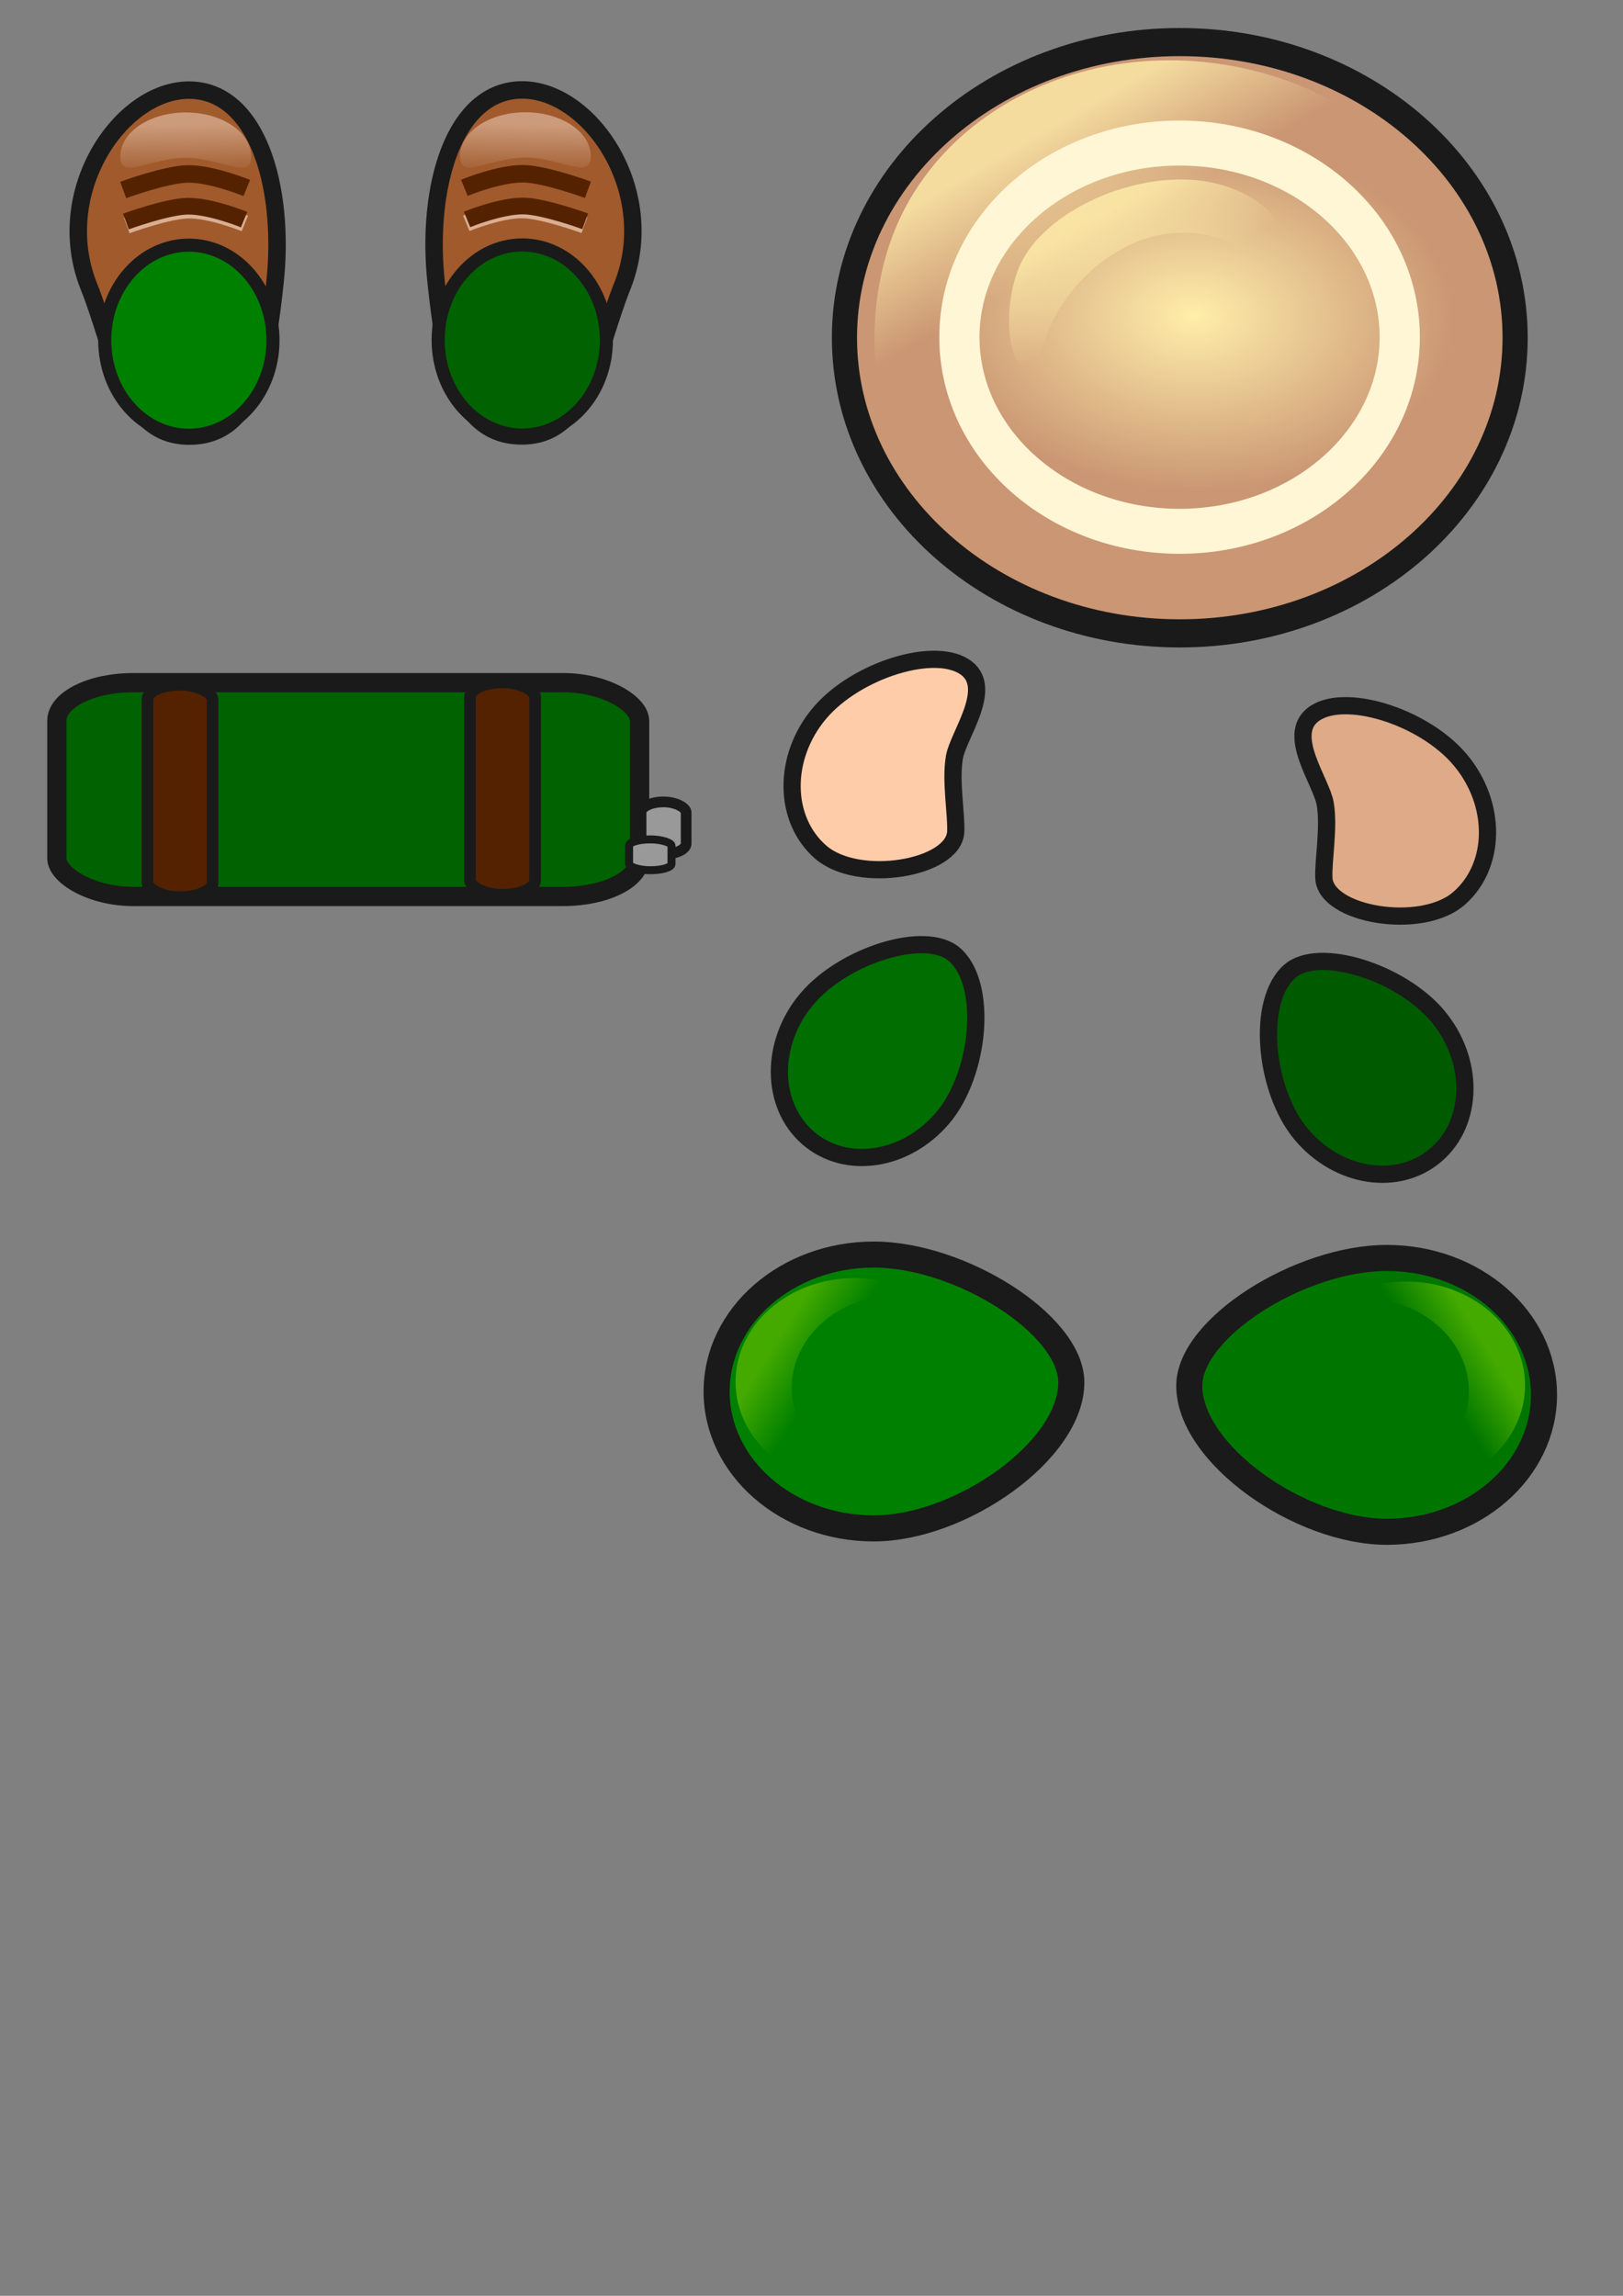 <?xml version="1.0" encoding="UTF-8" standalone="no"?>
<!-- Created with Inkscape (http://www.inkscape.org/) -->

<svg
   xmlns:dc="http://purl.org/dc/elements/1.1/"
   xmlns:cc="http://creativecommons.org/ns#"
   xmlns:rdf="http://www.w3.org/1999/02/22-rdf-syntax-ns#"
   xmlns:svg="http://www.w3.org/2000/svg"
   xmlns="http://www.w3.org/2000/svg"
   xmlns:xlink="http://www.w3.org/1999/xlink"
   xmlns:sodipodi="http://sodipodi.sourceforge.net/DTD/sodipodi-0.dtd"
   xmlns:inkscape="http://www.inkscape.org/namespaces/inkscape"
   width="744.094"
   height="1052.362"
   id="svg2"
   version="1.1"
   inkscape:version="0.48.4 r9939"
   sodipodi:docname="PlayerCharacterFinal.svg">
  <rect width="100%" height="100%" fill="#808080" stroke="none"/>
  <defs
     id="defs4">
    <linearGradient
       inkscape:collect="always"
       id="linearGradient4618">
      <stop
         style="stop-color:#ffeeaa;stop-opacity:1"
         offset="0"
         id="stop4620" />
      <stop
         style="stop-color:#ffeeaa;stop-opacity:0"
         offset="1"
         id="stop4622" />
    </linearGradient>
    <linearGradient
       inkscape:collect="always"
       id="linearGradient4598">
      <stop
         style="stop-color:#ffeeaa;stop-opacity:1"
         offset="0"
         id="stop4600" />
      <stop
         style="stop-color:#ffeeaa;stop-opacity:0"
         offset="1"
         id="stop4602" />
    </linearGradient>
    <linearGradient
       inkscape:collect="always"
       id="linearGradient4363">
      <stop
         style="stop-color:#e9c6af;stop-opacity:1;"
         offset="0"
         id="stop4365" />
      <stop
         style="stop-color:#e9c6af;stop-opacity:0;"
         offset="1"
         id="stop4367" />
    </linearGradient>
    <linearGradient
       inkscape:collect="always"
       id="linearGradient4263">
      <stop
         style="stop-color:#44aa00;stop-opacity:1;"
         offset="0"
         id="stop4265" />
      <stop
         style="stop-color:#44aa00;stop-opacity:0;"
         offset="1"
         id="stop4267" />
    </linearGradient>
    <linearGradient
       id="linearGradient4224">
      <stop
         style="stop-color:#f6ffd5;stop-opacity:1;"
         offset="0"
         id="stop4226" />
      <stop
         style="stop-color:#f6ffd5;stop-opacity:0;"
         offset="1"
         id="stop4228" />
    </linearGradient>
    <linearGradient
       id="linearGradient4212">
      <stop
         style="stop-color:#f6ffd5;stop-opacity:1;"
         offset="0"
         id="stop4214" />
      <stop
         style="stop-color:#f6ffd5;stop-opacity:0;"
         offset="1"
         id="stop4216" />
    </linearGradient>
    <linearGradient
       id="linearGradient3848">
      <stop
         style="stop-color:#28170b;stop-opacity:1"
         offset="0"
         id="stop3850" />
      <stop
         style="stop-color:#e3dbdb;stop-opacity:1"
         offset="1"
         id="stop3852" />
    </linearGradient>
    <linearGradient
       inkscape:collect="always"
       xlink:href="#linearGradient4263"
       id="linearGradient4327"
       gradientUnits="userSpaceOnUse"
       gradientTransform="matrix(-1.146,0,0,1.246,324.882,-274.543)"
       x1="229.81"
       y1="602.844"
       x2="211.122"
       y2="615.471" />
    <linearGradient
       inkscape:collect="always"
       xlink:href="#linearGradient4363"
       id="linearGradient4467"
       gradientUnits="userSpaceOnUse"
       gradientTransform="matrix(1.167,0,0,1.167,-36.836,-132.71)"
       x1="197.857"
       y1="529.862"
       x2="198.214"
       y2="550.219" />
    <linearGradient
       inkscape:collect="always"
       xlink:href="#linearGradient4363"
       id="linearGradient4469"
       gradientUnits="userSpaceOnUse"
       gradientTransform="matrix(-1.167,0,0,1.167,576.411,-129.698)"
       x1="197.857"
       y1="529.862"
       x2="198.214"
       y2="550.219" />
    <linearGradient
       inkscape:collect="always"
       xlink:href="#linearGradient4263"
       id="linearGradient4649"
       gradientUnits="userSpaceOnUse"
       gradientTransform="matrix(1.146,0,0,1.246,345.168,-431.664)"
       x1="229.81"
       y1="602.844"
       x2="211.122"
       y2="615.471" />
    <linearGradient
       inkscape:collect="always"
       xlink:href="#linearGradient4598"
       id="linearGradient4673"
       gradientUnits="userSpaceOnUse"
       gradientTransform="matrix(1.956,0.624,-0.646,1.891,516.825,-880.579)"
       x1="48.992"
       y1="559.913"
       x2="70.379"
       y2="578.389" />
    <radialGradient
       inkscape:collect="always"
       xlink:href="#linearGradient4618"
       id="radialGradient4675"
       gradientUnits="userSpaceOnUse"
       gradientTransform="matrix(0.78,0.012,-0.009,0.469,67.87,352.563)"
       cx="279.812"
       cy="666.872"
       fx="279.812"
       fy="666.872"
       r="133.34" />
    <linearGradient
       inkscape:collect="always"
       xlink:href="#linearGradient4598"
       id="linearGradient4677"
       gradientUnits="userSpaceOnUse"
       gradientTransform="matrix(0.887,0.275,-0.293,0.833,388.548,-226.618)"
       x1="48.992"
       y1="559.913"
       x2="85.863"
       y2="591.733" />
  </defs>
  <sodipodi:namedview
     id="base"
     pagecolor="#ffffff"
     bordercolor="#666666"
     borderopacity="1.0"
     inkscape:pageopacity="0.0"
     inkscape:pageshadow="2"
     inkscape:zoom="0.7"
     inkscape:cx="347.78753"
     inkscape:cy="555.02616"
     inkscape:document-units="px"
     inkscape:current-layer="layer1"
     showgrid="false"
     inkscape:window-width="1707"
     inkscape:window-height="1006"
     inkscape:window-x="-8"
     inkscape:window-y="-8"
     inkscape:window-maximized="1" />
  <g
     inkscape:label="Layer 1"
     inkscape:groupmode="layer"
     id="layer1">
    <g
       id="g4451"
       transform="translate(-103.88,-431.605)">
      <path
         style="fill:#a05a2c;fill-opacity:1;stroke:#1a1a1a;stroke-width:8"
         d="m 303.879,561.406 c 3.64,33.123 8.645,70.161 39.426,70.011 30.073,-0.146 33.585,-37.858 45.854,-68.583 17.284,-43.281 -14.612,-90.011 -45.854,-90.011 -31.242,0 -44.286,44.355 -39.426,88.583 z"
         id="path4401"
         inkscape:connector-curvature="0"
         sodipodi:nodetypes="sssss" />
      <path
         style="opacity:0.6;fill:url(#linearGradient4469);fill-opacity:1;stroke:none"
         d="m 314.744,503.266 c 0,11.161 13.431,0.625 30,0.625 16.569,0 30,10.536 30,-0.625 0,-11.161 -13.431,-20.208 -30,-20.208 -16.569,0 -30,9.048 -30,20.208 z"
         id="path4403"
         inkscape:connector-curvature="0"
         sodipodi:nodetypes="sssss" />
      <path
         style="fill:none;stroke:#552200;stroke-width:8;stroke-linecap:butt;stroke-linejoin:miter;stroke-opacity:1"
         d="m 316.759,517.687 c 0,0 16.016,-6.585 27.06,-6.443 9.86,0.127 29.61,7.347 29.61,7.347"
         id="path4405"
         inkscape:connector-curvature="0"
         sodipodi:nodetypes="csc" />
      <path
         sodipodi:nodetypes="csc"
         inkscape:connector-curvature="0"
         id="path4407"
         d="m 317.654,533.979 c 0,0 15.308,-6.294 25.864,-6.158 9.424,0.122 28.301,7.022 28.301,7.022"
         style="opacity:0.6;fill:none;stroke:#ffe6d5;stroke-width:7.647;stroke-linecap:butt;stroke-linejoin:miter;stroke-opacity:1" />
      <path
         style="fill:none;stroke:#552200;stroke-width:7.647;stroke-linecap:butt;stroke-linejoin:miter;stroke-opacity:1"
         d="m 318.011,532.194 c 0,0 15.308,-6.294 25.864,-6.158 9.424,0.122 28.301,7.022 28.301,7.022"
         id="path4409"
         inkscape:connector-curvature="0"
         sodipodi:nodetypes="csc" />
      <path
         sodipodi:type="arc"
         style="fill:#006200;fill-opacity:1;stroke:#1a1a1a;stroke-width:6;stroke-linecap:round;stroke-opacity:1"
         id="path4411"
         sodipodi:cx="152.85715"
         sodipodi:cy="585.2193"
         sodipodi:rx="38.57143"
         sodipodi:ry="43.57143"
         d="m 191.429,585.219 c 0,24.064 -17.269,43.571 -38.571,43.571 -21.302,0 -38.571,-19.508 -38.571,-43.571 0,-24.064 17.269,-43.571 38.571,-43.571 21.302,0 38.571,19.508 38.571,43.571 z"
         transform="matrix(-1,0,0,1,496.185,2.237)" />
    </g>
    <g
       id="g4459"
       transform="translate(-109.666,-428.503)">
      <path
         sodipodi:nodetypes="sssss"
         inkscape:connector-curvature="0"
         id="path4345"
         d="m 235.695,558.394 c -3.64,33.123 -8.645,70.161 -39.426,70.011 -30.073,-0.146 -33.585,-37.858 -45.854,-68.583 -17.284,-43.281 14.612,-90.011 45.854,-90.011 31.242,0 44.286,44.355 39.426,88.583 z"
         style="fill:#a05a2c;fill-opacity:1;stroke:#1a1a1a;stroke-width:8" />
      <path
         sodipodi:nodetypes="sssss"
         inkscape:connector-curvature="0"
         id="path4360"
         d="m 224.83,500.254 c 0,11.161 -13.431,0.625 -30,0.625 -16.569,0 -30,10.536 -30,-0.625 0,-11.161 13.431,-20.208 30,-20.208 16.569,0 30,9.048 30,20.208 z"
         style="opacity:0.6;fill:url(#linearGradient4467);fill-opacity:1;stroke:none" />
      <path
         sodipodi:nodetypes="csc"
         inkscape:connector-curvature="0"
         id="path4371"
         d="m 222.815,514.675 c 0,0 -16.016,-6.585 -27.06,-6.443 -9.86,0.127 -29.61,7.347 -29.61,7.347"
         style="fill:none;stroke:#552200;stroke-width:8;stroke-linecap:butt;stroke-linejoin:miter;stroke-opacity:1" />
      <path
         style="opacity:0.6;fill:none;stroke:#ffe6d5;stroke-width:7.647;stroke-linecap:butt;stroke-linejoin:miter;stroke-opacity:1"
         d="m 221.92,530.968 c 0,0 -15.308,-6.294 -25.864,-6.158 -9.424,0.122 -28.301,7.022 -28.301,7.022"
         id="path4377"
         inkscape:connector-curvature="0"
         sodipodi:nodetypes="csc" />
      <path
         sodipodi:nodetypes="csc"
         inkscape:connector-curvature="0"
         id="path4375"
         d="m 221.563,529.182 c 0,0 -15.308,-6.294 -25.864,-6.158 -9.424,0.122 -28.301,7.022 -28.301,7.022"
         style="fill:none;stroke:#552200;stroke-width:7.647;stroke-linecap:butt;stroke-linejoin:miter;stroke-opacity:1" />
      <path
         transform="translate(43.389,-0.774)"
         d="m 191.429,585.219 c 0,24.064 -17.269,43.571 -38.571,43.571 -21.302,0 -38.571,-19.508 -38.571,-43.571 0,-24.064 17.269,-43.571 38.571,-43.571 21.302,0 38.571,19.508 38.571,43.571 z"
         sodipodi:ry="43.57143"
         sodipodi:rx="38.57143"
         sodipodi:cy="585.2193"
         sodipodi:cx="152.85715"
         id="path4399"
         style="fill:#008000;fill-opacity:1;stroke:#1a1a1a;stroke-width:6;stroke-linecap:round;stroke-opacity:1"
         sodipodi:type="arc" />
    </g>
    <path
       style="fill:#deaa87;fill-opacity:1;stroke:#1a1a1a;stroke-width:7.891"
       d="m 668.858,411.851 c -17.254,14.993 -61.058,7.492 -61.9,-9.293 -0.407,-8.122 2.512,-23.256 0.581,-34.269 -1.753,-9.993 -17.687,-30.929 -5.779,-40.545 13.58,-10.966 50.75,0.392 67.682,20.518 16.932,20.126 16.671,48.596 -0.584,63.589 z"
       id="path4343"
       inkscape:connector-curvature="0"
       sodipodi:nodetypes="ssssss" />
    <path
       sodipodi:nodetypes="ssssss"
       inkscape:connector-curvature="0"
       id="path4341"
       d="m 376.263,390.596 c 17.254,14.993 61.058,7.492 61.9,-9.293 0.407,-8.122 -2.512,-23.256 -0.581,-34.269 1.753,-9.993 17.687,-30.929 5.779,-40.545 -13.58,-10.966 -50.75,0.392 -67.682,20.518 -16.932,20.126 -16.671,48.596 0.584,63.589 z"
       style="fill:#ffccaa;fill-opacity:1;stroke:#1a1a1a;stroke-width:7.891" />
    <path
       sodipodi:nodetypes="sssss"
       inkscape:connector-curvature="0"
       id="path4339"
       d="m 658.504,529.263 c -17.254,14.993 -44.968,10.833 -61.9,-9.293 -16.932,-20.126 -20.858,-61.297 -5.198,-74.814 13.213,-11.405 50.75,0.392 67.682,20.518 16.932,20.126 16.671,48.596 -0.584,63.589 z"
       style="fill:#005a00;fill-opacity:1;stroke:#1a1a1a;stroke-width:7.891" />
    <g
       id="g4493"
       transform="translate(-126.826,-266.868)">
      <rect
         ry="17.519"
         rx="34.992"
         y="579.787"
         x="152.889"
         height="98.007"
         width="267.171"
         id="rect4471"
         style="fill:#006200;fill-opacity:1;stroke:#1a1a1a;stroke-width:8.82;stroke-linecap:round;stroke-opacity:1" />
      <rect
         ry="6.722"
         rx="18.94"
         y="580.748"
         x="194.419"
         height="97.362"
         width="29.872"
         id="rect4473"
         style="fill:#552200;fill-opacity:1;stroke:#1a1a1a;stroke-width:5.343;stroke-linecap:round;stroke-opacity:1" />
      <rect
         style="fill:#552200;fill-opacity:1;stroke:#1a1a1a;stroke-width:5.343;stroke-linecap:round;stroke-opacity:1"
         id="rect4475"
         width="29.872"
         height="97.362"
         x="342.299"
         y="579.674"
         rx="18.94"
         ry="6.722" />
      <rect
         ry="4.872"
         rx="13.729"
         y="634.443"
         x="420.731"
         height="23.956"
         width="20.672"
         id="rect4477"
         style="fill:#999999;fill-opacity:1;stroke:#1a1a1a;stroke-width:4.904;stroke-linecap:round;stroke-opacity:1" />
      <rect
         style="fill:#999999;fill-opacity:1;stroke:#1a1a1a;stroke-width:3.652;stroke-linecap:round;stroke-opacity:1"
         id="rect4479"
         width="19.429"
         height="14.135"
         x="415.26"
         y="651.63"
         rx="12.903"
         ry="2.875" />
    </g>
    <g
       id="g4644"
       transform="translate(64.286,284.286)">
      <path
         sodipodi:nodetypes="sssss"
         inkscape:connector-curvature="0"
         id="path4331"
         d="m 643.586,355.098 c 0,34.663 -32.25,62.762 -72.033,62.762 -39.783,0 -90.692,-35.641 -90.588,-67.012 0.087,-26.469 50.805,-58.513 90.588,-58.513 39.783,0 72.033,28.1 72.033,62.762 z"
         style="fill:#007600;fill-opacity:1;stroke:#1a1a1a;stroke-width:11.951" />
      <path
         style="fill:url(#linearGradient4649);fill-opacity:1;stroke:none"
         d="m 634.904,350.692 c 0,26.273 -24.445,47.572 -54.599,47.572 -30.154,0 -68.742,-27.015 -68.663,-50.793 0.066,-20.063 38.509,-44.351 68.663,-44.351 30.154,0 54.599,21.299 54.599,47.572 z"
         id="path4333"
         inkscape:connector-curvature="0"
         sodipodi:nodetypes="sssss" />
      <path
         sodipodi:nodetypes="sssss"
         inkscape:connector-curvature="0"
         id="path4335"
         d="m 609.141,353.415 c 0,23.533 -21.895,42.61 -48.904,42.61 -27.009,0 -61.571,-24.197 -61.501,-45.495 0.059,-17.97 34.492,-39.725 61.501,-39.725 27.009,0 48.904,19.077 48.904,42.61 z"
         style="fill:#007600;fill-opacity:1;stroke:none" />
    </g>
    <path
       style="fill:#006e00;fill-opacity:1;stroke:#1a1a1a;stroke-width:7.891"
       d="m 370.432,521.579 c 17.254,14.993 44.968,10.833 61.9,-9.293 16.932,-20.126 20.858,-61.297 5.198,-74.814 -13.213,-11.405 -50.75,0.392 -67.682,20.518 -16.932,20.126 -16.671,48.596 0.584,63.589 z"
       id="path4302"
       inkscape:connector-curvature="0"
       sodipodi:nodetypes="sssss" />
    <g
       id="g4322"
       transform="translate(302.08,125.613)">
      <path
         style="fill:#008000;fill-opacity:1;stroke:#1a1a1a;stroke-width:11.951"
         d="m 26.464,512.22 c 0,34.663 32.25,62.762 72.033,62.762 39.783,0 90.692,-35.641 90.588,-67.012 -0.087,-26.469 -50.805,-58.513 -90.588,-58.513 -39.783,0 -72.033,28.1 -72.033,62.762 z"
         id="path4282"
         inkscape:connector-curvature="0"
         sodipodi:nodetypes="sssss" />
      <path
         sodipodi:nodetypes="sssss"
         inkscape:connector-curvature="0"
         id="path4284"
         d="m 35.146,507.813 c 0,26.273 24.445,47.572 54.599,47.572 30.154,0 68.742,-27.015 68.663,-50.793 -0.066,-20.063 -38.509,-44.351 -68.663,-44.351 -30.154,0 -54.599,21.299 -54.599,47.572 z"
         style="fill:url(#linearGradient4327);fill-opacity:1;stroke:none" />
      <path
         style="fill:#008000;fill-opacity:1;stroke:none"
         d="m 60.91,510.537 c 0,23.533 21.895,42.61 48.904,42.61 27.009,0 61.571,-24.197 61.501,-45.495 -0.059,-17.97 -34.492,-39.725 -61.501,-39.725 -27.009,0 -48.904,19.077 -48.904,42.61 z"
         id="path4286"
         inkscape:connector-curvature="0"
         sodipodi:nodetypes="sssss" />
    </g>
    <g
       id="g4666"
       transform="translate(232.857,-152.857)">
      <path
         transform="matrix(1.153,0,0,1.29,-20.408,-562.522)"
         d="m 418.203,674.565 c 0,58.021 -59.698,105.056 -133.34,105.056 -73.642,0 -133.34,-47.035 -133.34,-105.056 0,-58.021 59.698,-105.056 133.34,-105.056 73.642,0 133.34,47.035 133.34,105.056 z"
         sodipodi:ry="105.05586"
         sodipodi:rx="133.34013"
         sodipodi:cy="674.56512"
         sodipodi:cx="284.86301"
         id="path4500"
         style="fill:#ca9673;fill-opacity:1;stroke:#1a1a1a;stroke-width:10;stroke-linecap:round;stroke-opacity:1"
         sodipodi:type="arc" />
      <path
         style="opacity:0.8;fill:url(#linearGradient4673);fill-opacity:1;stroke:none"
         d="m 389.906,261.072 c -88.422,-37.324 -157.636,12.838 -177.28,76.352 -22.716,73.446 -60.169,-6.692 -37.561,-72.892 22.608,-66.201 101.979,-100.385 177.28,-76.352 75.301,24.032 103.651,100.789 37.561,72.892 z"
         id="path4606"
         inkscape:connector-curvature="0"
         sodipodi:nodetypes="sssss" />
      <path
         transform="matrix(1.153,0,0,1.29,-8.558,-564.949)"
         d="m 418.203,674.565 c 0,58.021 -59.698,105.056 -133.34,105.056 -73.642,0 -133.34,-47.035 -133.34,-105.056 0,-58.021 59.698,-105.056 133.34,-105.056 73.642,0 133.34,47.035 133.34,105.056 z"
         sodipodi:ry="105.05586"
         sodipodi:rx="133.34013"
         sodipodi:cy="674.56512"
         sodipodi:cx="284.86301"
         id="path4579"
         style="fill:url(#radialGradient4675);fill-opacity:1;stroke:none"
         sodipodi:type="arc" />
      <path
         sodipodi:nodetypes="sssss"
         inkscape:connector-curvature="0"
         id="path4614"
         d="m 331.474,263.937 c -40.114,-16.434 -76.06,16.259 -84.972,44.225 -10.305,32.339 -23.256,-1.431 -13,-30.58 10.257,-29.149 60.407,-50.261 94.568,-39.679 34.162,10.582 33.386,38.317 3.403,26.034 z"
         style="opacity:0.8;fill:url(#linearGradient4677);fill-opacity:1;stroke:none" />
      <path
         sodipodi:type="arc"
         style="fill:none;stroke:#fff6d5;stroke-width:24.36;stroke-linecap:round;stroke-opacity:1"
         id="path4502"
         sodipodi:cx="284.86301"
         sodipodi:cy="674.56512"
         sodipodi:rx="133.34013"
         sodipodi:ry="105.05586"
         d="m 418.203,674.565 c 0,58.021 -59.698,105.056 -133.34,105.056 -73.642,0 -133.34,-47.035 -133.34,-105.056 0,-58.021 59.698,-105.056 133.34,-105.056 73.642,0 133.34,47.035 133.34,105.056 z"
         transform="matrix(0.757,0,0,0.847,92.299,-263.94)" />
    </g>
  </g>
</svg>
